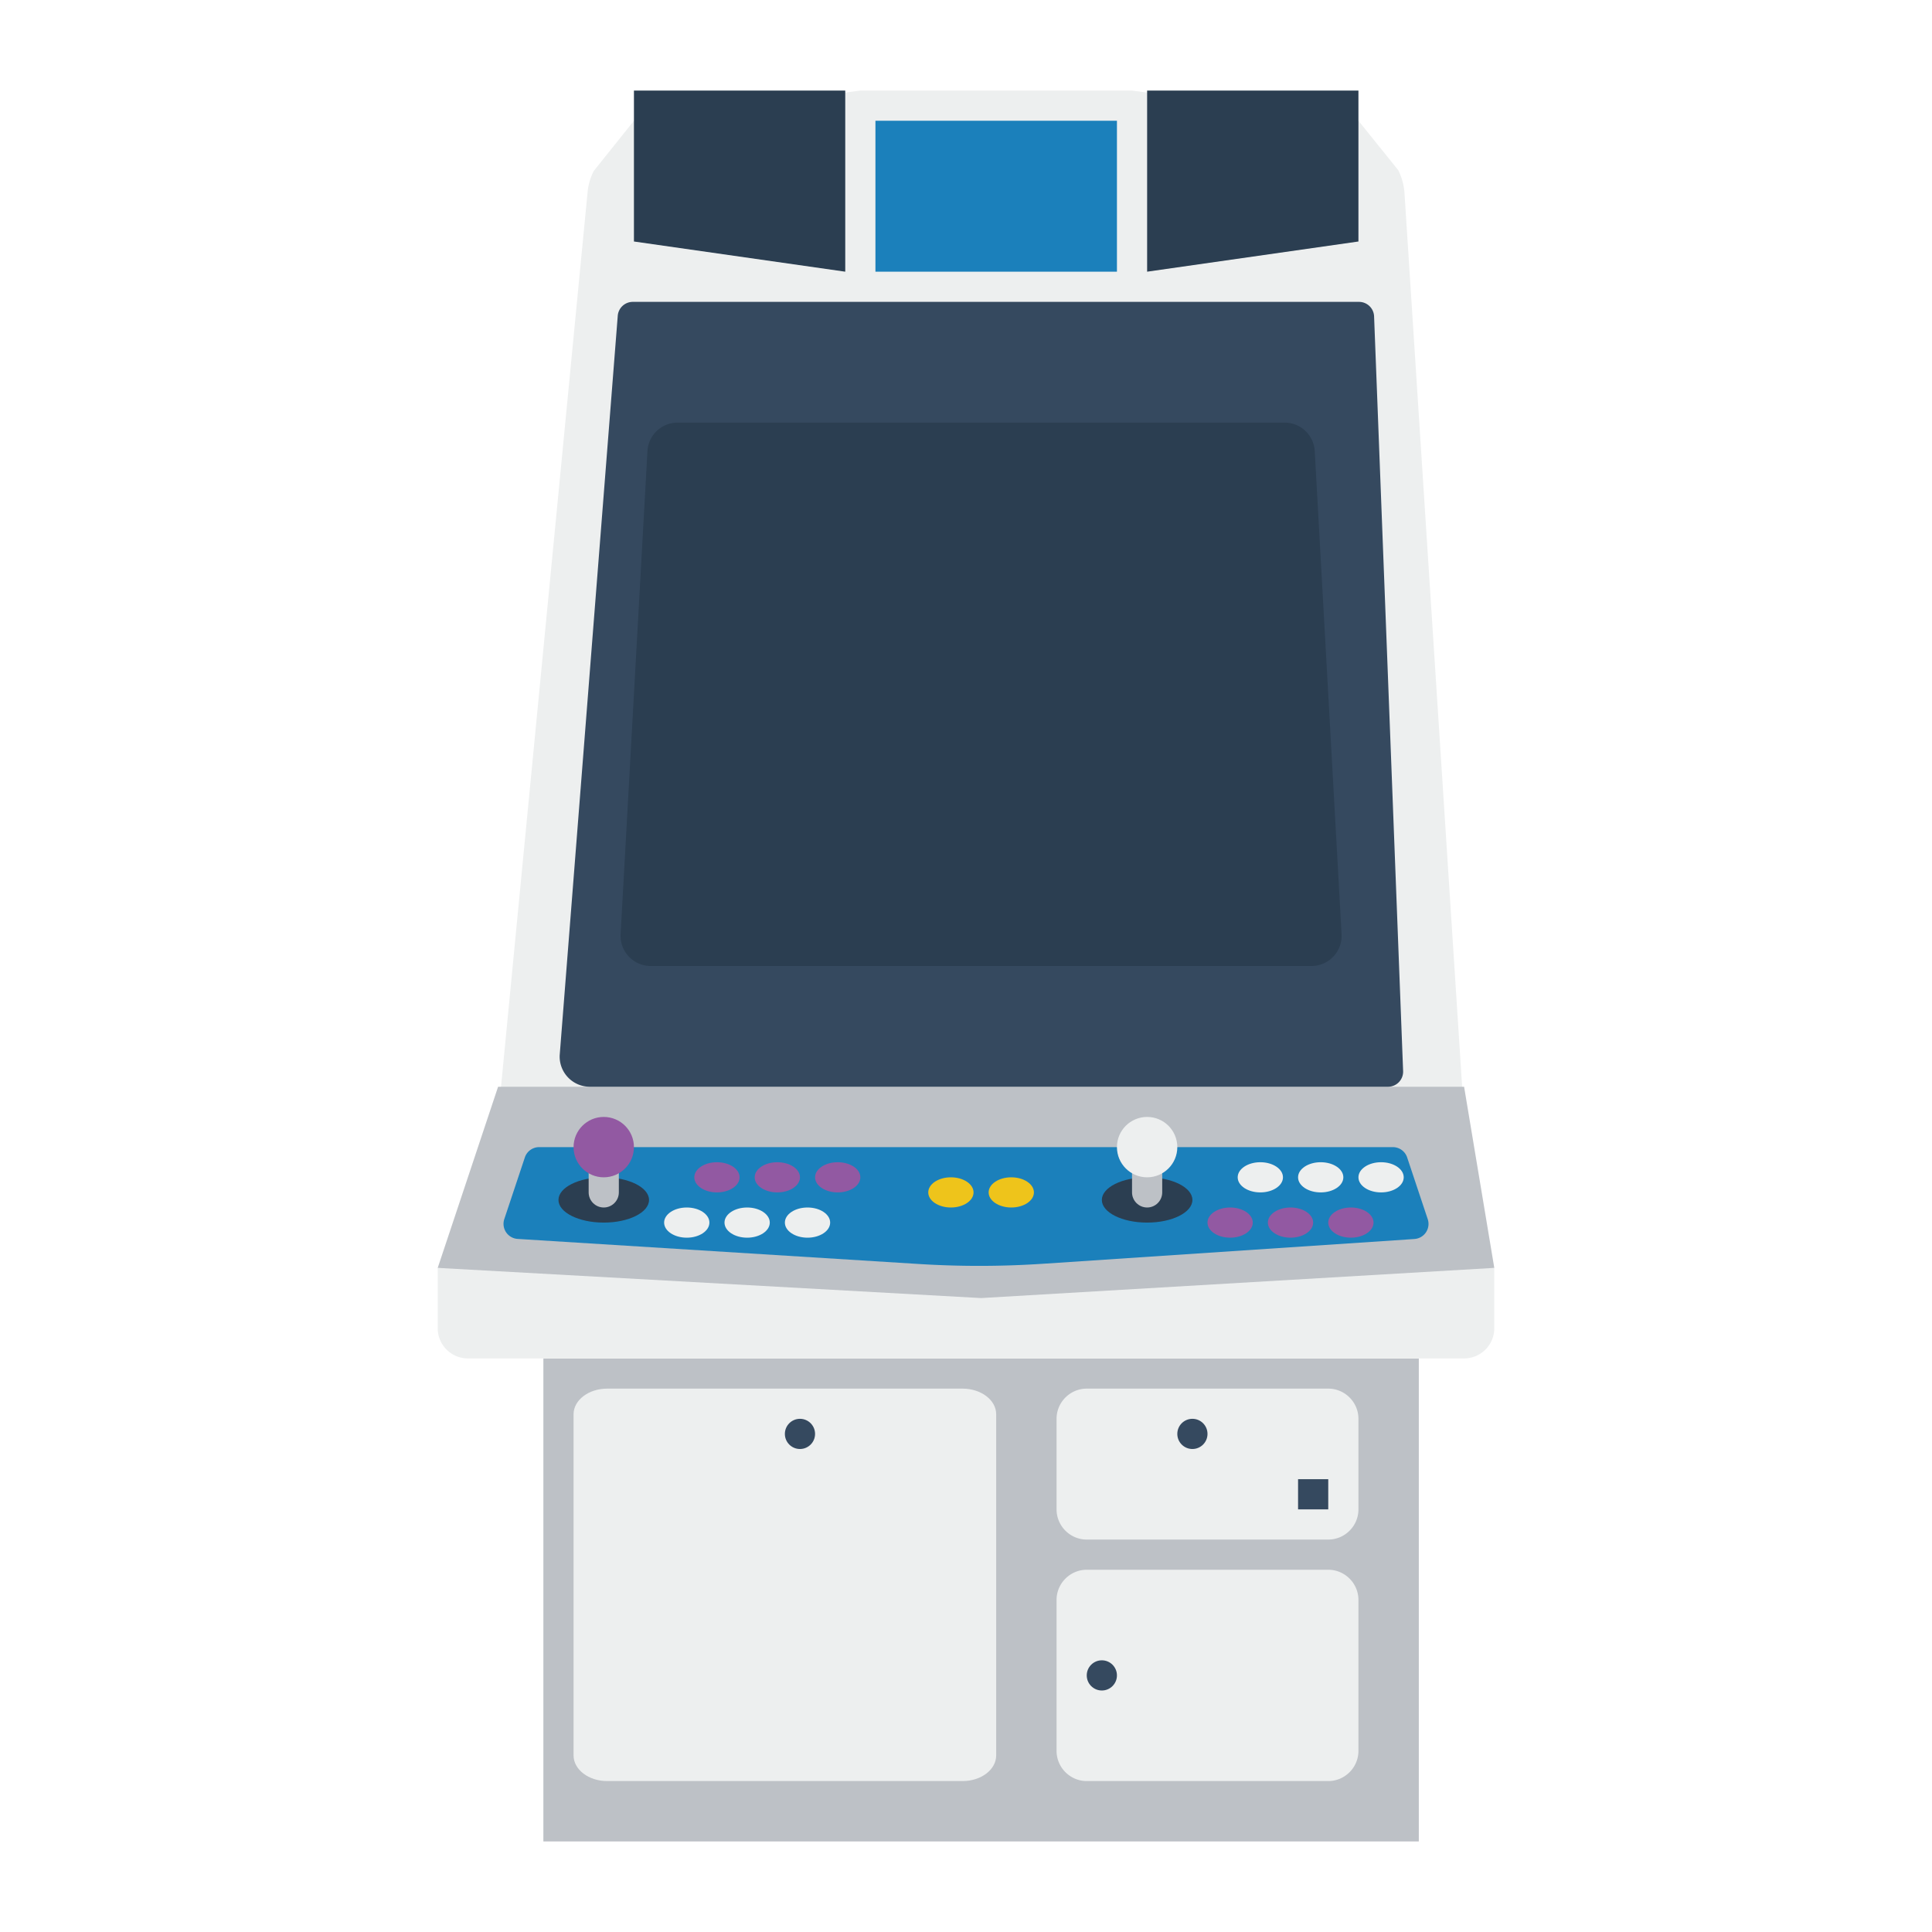<svg xmlns="http://www.w3.org/2000/svg" viewBox="0 0 256 256"><path fill="#bdc1c6" d="M72 180h116v64H72z"/><path fill="#edefef" d="M176 204h-32c-2.2 0-4-1.8-4-4v-12c0-2.2 1.8-4 4-4h32c2.2 0 4 1.8 4 4v12c0 2.2-1.8 4-4 4m0 32h-32c-2.2 0-4-1.8-4-4v-20c0-2.2 1.8-4 4-4h32c2.2 0 4 1.8 4 4v20c0 2.2-1.8 4-4 4m9.276-213.448L180 16l-30-4h-36l-30 4-5.336 6.671a8 8 0 0 0-.807 2.807L66 148h128l-7.896-122.385a8 8 0 0 0-.828-3.063M194 180H62a4 4 0 0 1-4-4v-8h140v8a4 4 0 0 1-4 4"/><path fill="#bdc1c6" d="m66 144-8 24 72 4 68-4-4-24z"/><path fill="#1b80bb" d="m69.544 153.368-2.722 8.166a2 2 0 0 0 1.773 2.629l53.155 3.322c5.495.343 11.006.332 16.499-.034l49.169-3.278a2 2 0 0 0 1.764-2.628l-2.726-8.177a2 2 0 0 0-1.897-1.368H71.442a2 2 0 0 0-1.898 1.368"/><ellipse cx="183" cy="156" fill="#edefef" rx="3" ry="2"/><ellipse cx="179" cy="162" fill="#9259a2" rx="3" ry="2"/><ellipse cx="175" cy="156" fill="#edefef" rx="3" ry="2"/><ellipse cx="171" cy="162" fill="#9259a2" rx="3" ry="2"/><ellipse cx="167" cy="156" fill="#edefef" rx="3" ry="2"/><ellipse cx="134" cy="158" fill="#eec41b" rx="3" ry="2"/><ellipse cx="126" cy="158" fill="#eec41b" rx="3" ry="2"/><ellipse cx="163" cy="162" fill="#9259a2" rx="3" ry="2"/><ellipse cx="111" cy="156" fill="#9259a2" rx="3" ry="2"/><ellipse cx="107" cy="162" fill="#edefef" rx="3" ry="2"/><ellipse cx="103" cy="156" fill="#9259a2" rx="3" ry="2"/><ellipse cx="99" cy="162" fill="#edefef" rx="3" ry="2"/><ellipse cx="95" cy="156" fill="#9259a2" rx="3" ry="2"/><ellipse cx="91" cy="162" fill="#edefef" rx="3" ry="2"/><ellipse cx="152" cy="159" fill="#2b3e51" rx="6" ry="3"/><ellipse cx="80" cy="159" fill="#2b3e51" rx="6" ry="3"/><path fill="#bdc1c6" d="M80 160c-1.1 0-2-.9-2-2v-4c0-1.1.9-2 2-2s2 .9 2 2v4c0 1.1-.9 2-2 2"/><circle cx="80" cy="152" r="4" fill="#9259a2"/><path fill="#bdc1c6" d="M152 160c-1.1 0-2-.9-2-2v-4c0-1.1.9-2 2-2s2 .9 2 2v4c0 1.1-.9 2-2 2"/><circle cx="152" cy="152" r="4" fill="#edefef"/><path fill="#35495f" d="M183.922 144H78.157a4 4 0 0 1-3.997-4.154l7.695-98.003A2 2 0 0 1 83.849 40h96.226a2 2 0 0 1 1.999 1.923l3.846 100a2 2 0 0 1-1.998 2.077"/><path fill="#2b3e51" d="M173.772 128H86.228a4 4 0 0 1-3.994-4.222l3.556-64A4 4 0 0 1 89.784 56h80.432a4 4 0 0 1 3.994 3.778l3.556 64a4 4 0 0 1-3.994 4.222M112 36l-28-4V12h28zm40 0 28-4V12h-28z"/><path fill="#1b80bb" d="M116 16h32v20h-32z"/><path fill="#edefef" d="M127.547 184H80.453c-2.455 0-4.453 1.524-4.453 3.396v45.209c0 1.872 1.998 3.396 4.453 3.396h47.094c2.455 0 4.453-1.523 4.453-3.396v-45.209c0-1.872-1.998-3.396-4.453-3.396"/><path fill="#35495f" d="M172 196h4v4h-4z"/><circle cx="158" cy="190" r="2" fill="#35495f"/><circle cx="106" cy="190" r="2" fill="#35495f"/><circle cx="146" cy="222" r="2" fill="#35495f"/></svg>